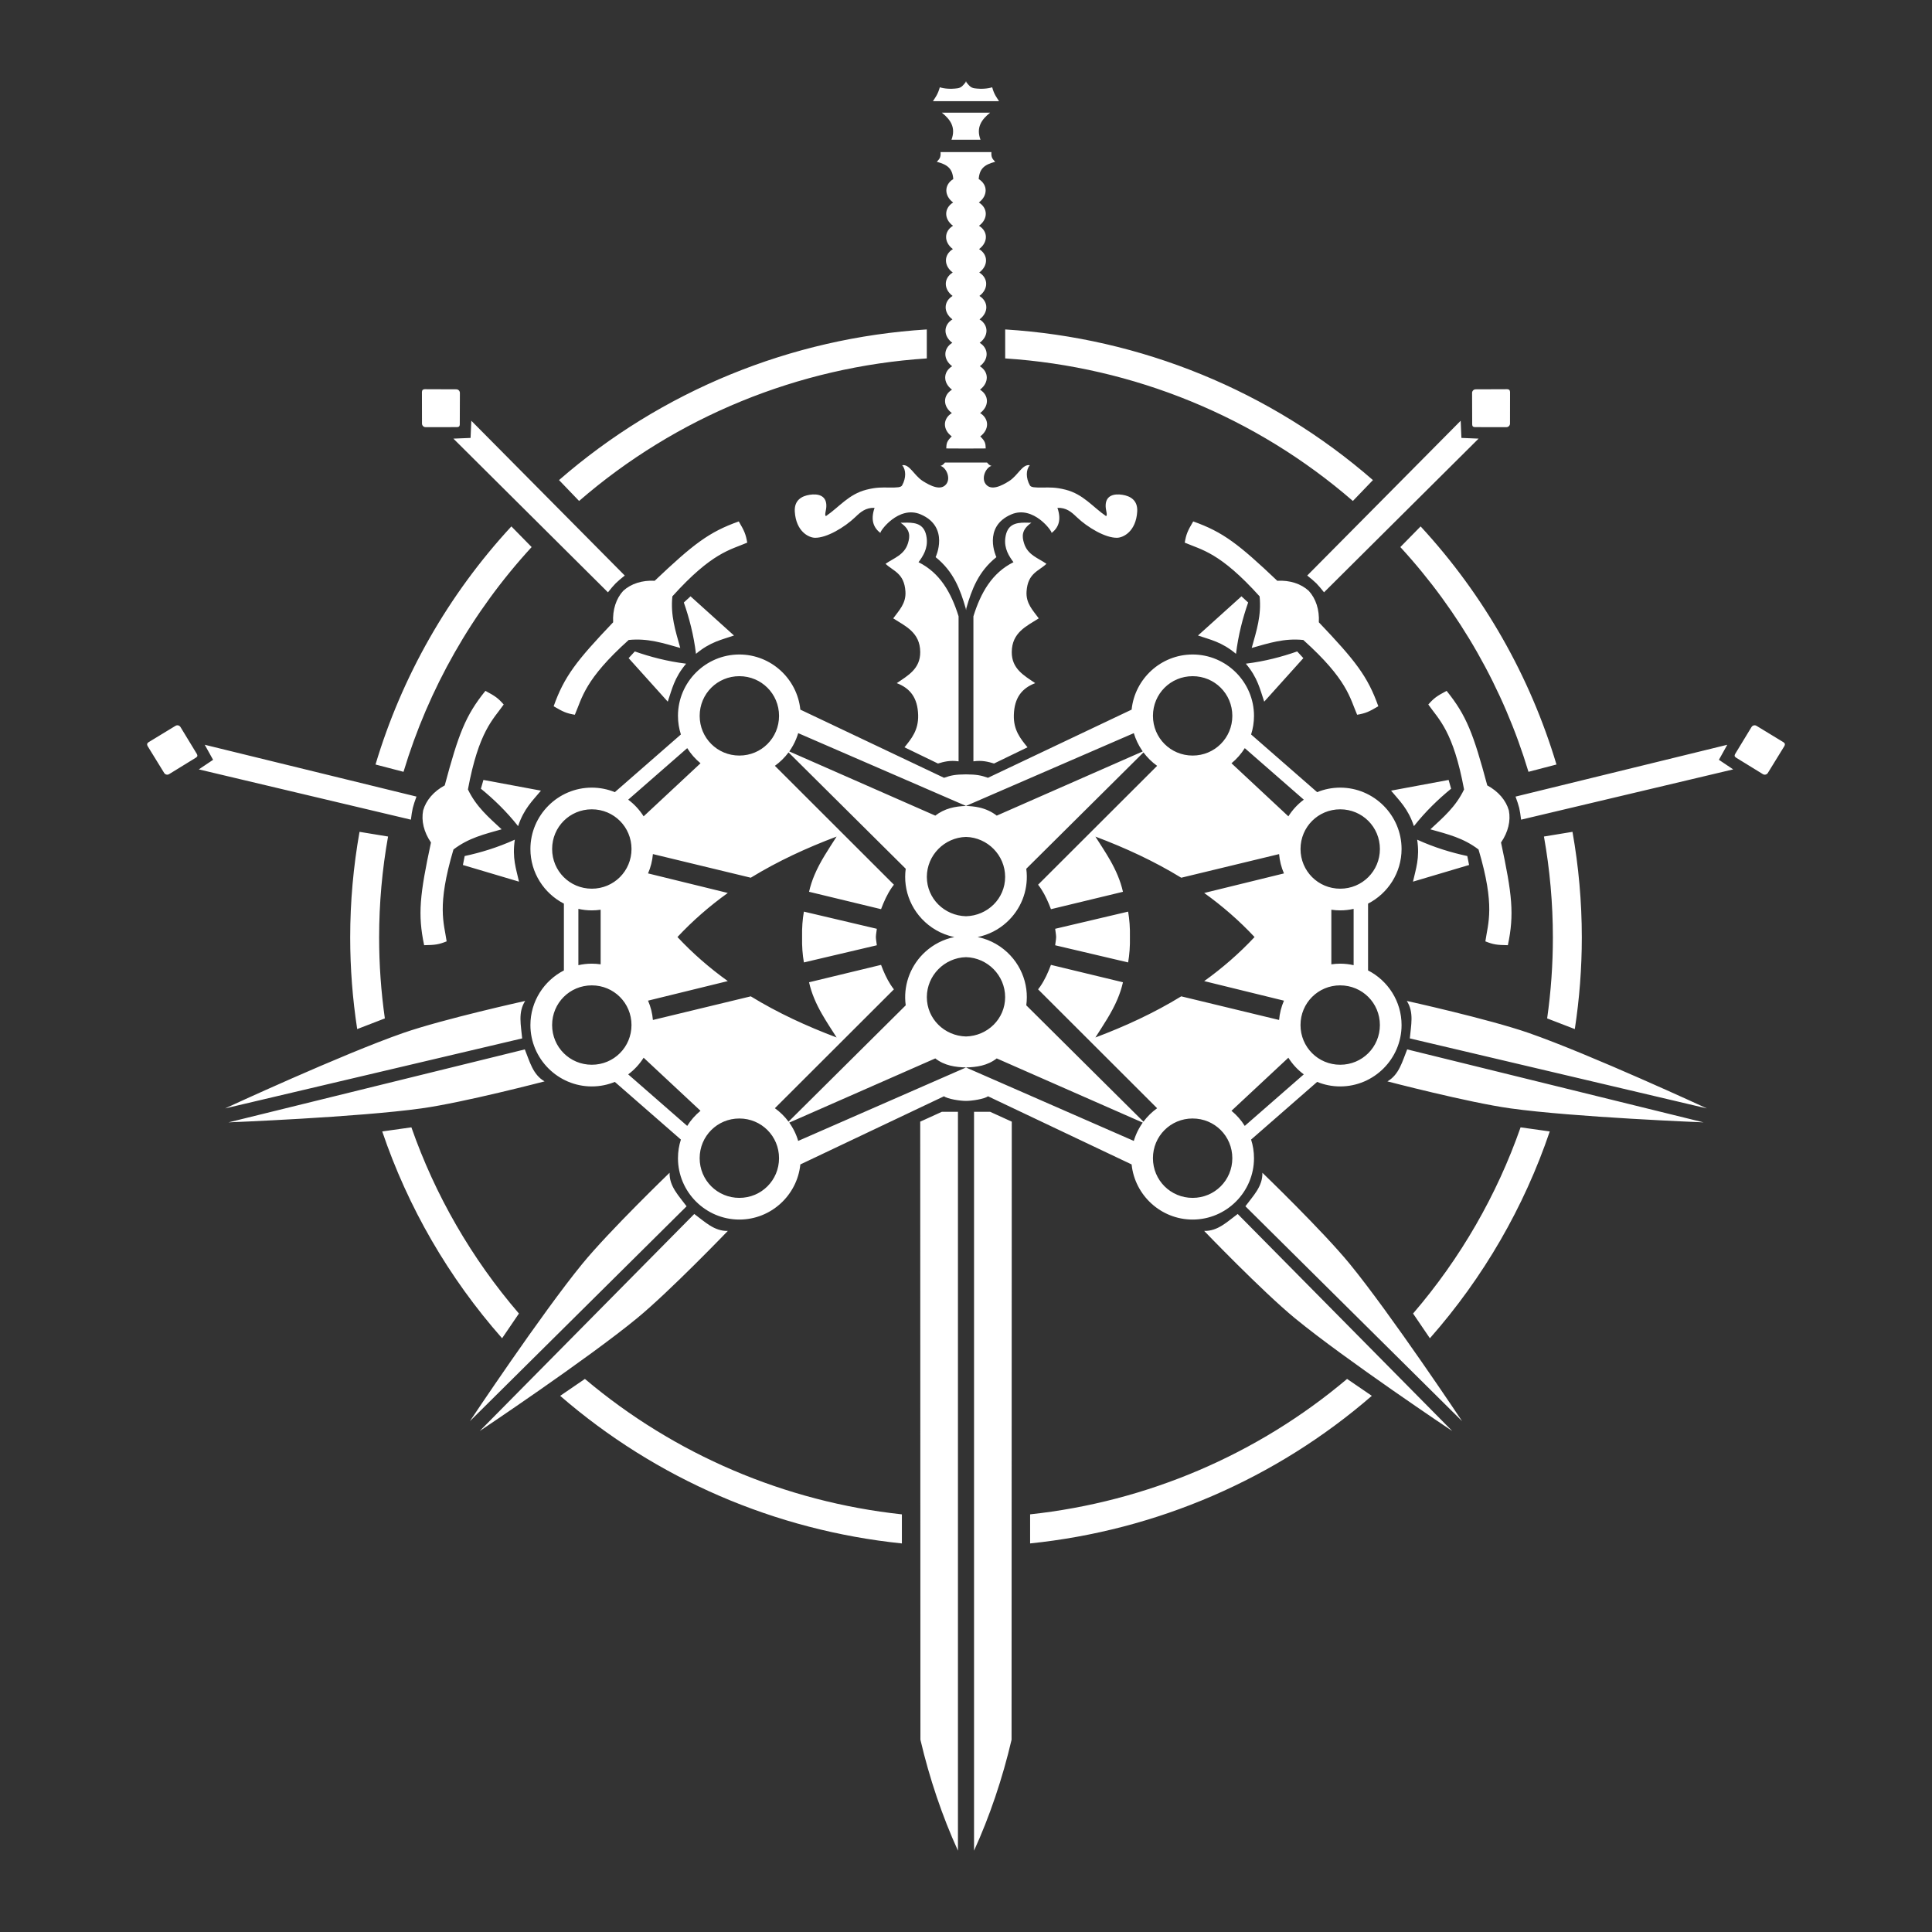 <?xml version="1.0"?>
<svg width="1200" height="1200" xmlns="http://www.w3.org/2000/svg" xmlns:svg="http://www.w3.org/2000/svg" enable-background="new 0 0 1200 1200" version="1.1" xml:space="preserve">
 <rect width="100%" height="100%" fill="#333333" stroke="none"/>
 <g class="layer">
  <title>Layer 1</title>
  <path d="m599.8,50.52l0.01,0.49c-1.32,1.7 -2.61,3.53 -5.12,3.85c-4.45,0.59 -8.59,0.18 -10.95,-0.65c-1.28,4.59 -2.8,6.29 -4.27,8.63l20.52,0l0.01,-0.14l0,0.14l20.52,0c-1.47,-2.34 -2.99,-4.04 -4.26,-8.63c-2.37,0.83 -6.51,1.24 -10.96,0.65c-2.51,-0.32 -3.8,-2.15 -5.12,-3.85l0.01,-0.49c-0.06,0.09 -0.13,0.17 -0.19,0.25c-0.07,-0.08 -0.13,-0.16 -0.2,-0.25zm-14.78,19.48c5.23,4.19 8.83,9.1 5.97,16.78l18.01,0c-2.86,-7.69 0.74,-12.59 5.97,-16.78l-14.97,0l-14.98,0zm-0.82,24.47c0.31,3.93 -1.23,4.59 -2.33,6.03c6.64,1.75 9.73,4.18 10.23,10.72c-5.78,3.58 -5.68,10.39 -0.09,14.55c-5.78,3.58 -5.68,10.39 -0.07,14.47c-5.77,3.49 -5.68,10.3 -0.08,14.47c-5.78,3.57 -5.69,10.39 -0.1,14.55c-5.78,3.57 -5.68,10.39 -0.09,14.55c-5.78,3.58 -5.68,10.39 -0.09,14.55c-5.78,3.58 -5.69,10.39 -0.09,14.56c-5.78,3.57 -5.69,10.38 -0.1,14.55c-5.78,3.57 -5.68,10.39 -0.09,14.55c-5.78,3.57 -5.68,10.39 -0.09,14.55c-5.78,3.58 -5.68,10.32 -0.08,14.48c-3.05,2.98 -3.3,4.32 -3.39,7.49l12.26,0.06l12.25,-0.06c-0.09,-3.17 -0.34,-4.51 -3.39,-7.49c5.6,-4.16 5.7,-10.9 -0.08,-14.48c5.59,-4.16 5.69,-10.98 -0.09,-14.55c5.59,-4.16 5.69,-10.98 -0.09,-14.55c5.59,-4.16 5.68,-10.98 -0.1,-14.55c5.6,-4.17 5.69,-10.98 -0.09,-14.56c5.59,-4.16 5.69,-10.97 -0.09,-14.55c5.59,-4.16 5.69,-10.98 -0.09,-14.55c5.59,-4.16 5.68,-10.98 -0.1,-14.55c5.6,-4.16 5.69,-10.98 -0.08,-14.47c5.61,-4.08 5.71,-10.89 -0.07,-14.47c5.59,-4.16 5.69,-10.97 -0.09,-14.55c0.5,-6.54 3.59,-8.97 10.23,-10.72c-1.1,-1.44 -2.64,-2.1 -2.33,-6.03l-15.79,0l-15.8,0zm-8.55,110.15c-84.49,5.27 -164.86,38.19 -228.42,93.57l12.46,12.97c60.19,-52.19 136.11,-83.31 215.97,-88.54l-0.01,-18zm48.69,0l0,18c79.86,5.23 155.78,36.35 215.96,88.54l12.45,-12.97c-63.56,-55.38 -143.93,-88.3 -228.42,-93.57l0.01,0zm-360.5,37.12c-0.5,0 -0.96,0.16 -1.34,0.43c-0.27,0.37 -0.43,0.83 -0.43,1.33l0.04,19.58c0,1.24 1,2.24 2.25,2.24l19.57,-0.03c0.47,0 0.9,-0.15 1.26,-0.39c0.25,-0.36 0.39,-0.8 0.39,-1.26l0.07,-19.58c0,-1.24 -0.99,-2.25 -2.24,-2.25l-19.57,-0.07zm672.32,0l-19.58,0.07c-1.24,0 -2.25,1.01 -2.24,2.25l0.07,19.58c0,0.46 0.14,0.9 0.39,1.26c0.36,0.24 0.79,0.39 1.26,0.39l19.58,0.03c1.24,0 2.25,-1 2.25,-2.24l0.03,-19.58c0,-0.5 -0.16,-0.96 -0.43,-1.33c-0.37,-0.27 -0.83,-0.43 -1.33,-0.43zm-643.42,19.59l-0.46,10.67l-10.67,0.44l96,95.47c1.87,-2.37 3.32,-4.08 4.82,-5.62c1.54,-1.5 3.25,-2.94 5.62,-4.81l-95.31,-96.15zm614.52,0l-95.32,96.15c2.37,1.87 4.08,3.31 5.63,4.81c1.49,1.54 2.94,3.25 4.81,5.61l96,-95.46l-10.67,-0.44l-0.45,-10.67zm-320.35,25.98c-0.65,0.7 -1.28,1.7 -2.77,2.04c3.57,1.06 6.48,7.48 3.67,11.25c-3.4,4.57 -10.11,1.03 -14.59,-1.79c-5.51,-3.47 -8.24,-10.72 -12.87,-9.85c2.43,2.76 2.57,7.9 -0.07,12.58c-0.8,1.2 -2.89,1.32 -7.99,1.28c-4.36,-0.04 -7.83,-0.26 -14.14,1.34c-11.11,2.84 -16.84,10.74 -25.2,16.44c-1.07,-1.17 0.49,-3.56 0.29,-7.11c-0.32,-5.68 -5.07,-7.01 -10.4,-6.16c-4.79,0.75 -9.64,3.29 -9.18,10.49c0.78,12.2 8.51,16.07 12.41,16.2c7.24,0.23 18.51,-6.45 25.23,-12.91c3.15,-3.03 6.38,-5.89 11.9,-5.68c-2.63,7.67 -0.55,12.38 3.63,15.62c-0.54,-0.95 11.32,-17.38 24.98,-11.57c18.23,7.77 9.34,26.56 9.31,26.56c11.27,9.01 15.33,20.23 18.69,31.78c0.13,0.45 0.2,0.83 0.23,1.2c0.03,-0.63 0.14,-1.2 0.14,-1.2c3.36,-11.55 7.42,-22.77 18.69,-31.78c-0.03,0 -8.92,-18.79 9.31,-26.56c13.66,-5.81 25.51,10.62 24.98,11.57c4.17,-3.24 6.26,-7.94 3.63,-15.62c5.52,-0.21 8.75,2.65 11.9,5.68c6.72,6.46 17.99,13.14 25.23,12.91c3.9,-0.13 11.63,-4 12.41,-16.2c0.46,-7.2 -4.39,-9.74 -9.18,-10.49c-5.33,-0.85 -10.09,0.48 -10.4,6.16c-0.2,3.55 1.36,5.94 0.29,7.11c-8.36,-5.7 -14.09,-13.6 -25.2,-16.44c-6.32,-1.6 -9.78,-1.38 -14.14,-1.34c-5.1,0.04 -7.19,-0.08 -7.99,-1.28c-2.64,-4.68 -2.51,-9.82 -0.07,-12.58c-4.63,-0.87 -7.36,6.38 -12.88,9.85c-4.47,2.82 -11.18,6.36 -14.59,1.79c-2.8,-3.77 0.11,-10.19 3.68,-11.25c-1.49,-0.34 -2.12,-1.34 -2.77,-2.04l-11.21,0l-14.96,0zm-128.04,36.56c-18.5,6.56 -28.19,14.06 -52.23,36.86c-7.82,-0.42 -14.72,1.83 -19.54,6.24c-4.42,4.81 -6.68,11.72 -6.27,19.54c-22.85,24 -30.36,33.67 -36.95,52.16c5.99,3.53 7.92,4.36 13.16,5.28c4.57,-10.55 6.04,-21.83 33.44,-46.45c11.83,-1.21 21.32,1.94 32.04,4.95c-2.99,-10.73 -6.13,-20.22 -4.9,-32.05c24.67,-27.36 35.95,-28.81 46.5,-33.36c-0.91,-5.24 -1.73,-7.18 -5.25,-13.17zm282.25,0c-3.53,5.99 -4.35,7.93 -5.26,13.17c10.55,4.55 21.83,6 46.5,33.36c1.23,11.83 -1.91,21.33 -4.9,32.05c10.72,-3.01 20.21,-6.16 32.04,-4.95c27.4,24.62 28.88,35.9 33.44,46.45c5.24,-0.92 7.17,-1.75 13.16,-5.28c-6.59,-18.49 -14.1,-28.16 -36.95,-52.16c0.42,-7.82 -1.85,-14.73 -6.27,-19.54c-4.81,-4.41 -11.72,-6.66 -19.54,-6.24c-24.04,-22.8 -33.72,-30.3 -52.22,-36.86zm-177.67,0.74c-1.34,0 -2.71,0.05 -4.07,0.08c6.4,4.4 5.78,8.72 4.59,12.67c-2.23,7.4 -8.91,9.28 -13.93,12.83c4.77,4.58 11.57,5.74 12.34,17.14c0.51,7.52 -4.02,11.81 -7.58,16.75c7.64,4.87 16.67,8.76 16.77,20.88c0.09,10.49 -7.72,14.68 -14.57,19.35c8.28,3.16 12.99,9.06 13.28,19.85c0.25,9.34 -4.1,14.58 -8.49,20l20.79,10.07c3.71,-1.12 7.52,-2.12 12.81,-1.35l0,-90.09c-4.54,-14.57 -11.51,-26.96 -24.88,-33.6c2.67,-3.63 5.92,-8.42 5.06,-15.08c-1.07,-8.35 -6.32,-9.47 -12.12,-9.5zm73.1,0c-5.81,0.03 -11.06,1.15 -12.13,9.5c-0.86,6.66 2.39,11.45 5.06,15.08c-13.36,6.64 -20.34,19.03 -24.88,33.6l0,90.09c5.29,-0.77 9.1,0.23 12.81,1.35l20.79,-10.07c-4.39,-5.42 -8.74,-10.65 -8.49,-20c0.29,-10.79 5,-16.69 13.28,-19.85c-6.85,-4.67 -14.66,-8.86 -14.57,-19.34c0.1,-12.13 9.13,-16.02 16.77,-20.89c-3.56,-4.94 -8.09,-9.23 -7.58,-16.75c0.77,-11.4 7.57,-12.56 12.35,-17.14c-5.03,-3.55 -11.71,-5.43 -13.93,-12.82c-1.2,-3.96 -1.81,-8.28 4.58,-12.68c-1.36,-0.03 -2.72,-0.08 -4.06,-0.07l0,-0.01zm-318.93,2.35c-39.35,42.61 -68.04,93.27 -84.38,147.89l17.39,4.54c15.5,-51.5 42.55,-99.3 79.58,-139.6l-12.59,-12.83zm564.76,0l-12.6,12.83c37.03,40.3 64.08,88.09 79.58,139.6l17.39,-4.54c-16.34,-54.62 -45.03,-105.28 -84.38,-147.89l0.01,0zm-453.47,43.43l-4.17,3.83c3.33,9.56 6.13,20.17 7.55,31.88c8.87,-7.43 15.9,-8.73 23.61,-11.37l-26.99,-24.34zm342.18,0l-27,24.34c7.71,2.64 14.74,3.94 23.61,11.38c1.42,-11.72 4.22,-22.33 7.55,-31.89l-4.16,-3.83zm-376.79,34.23l-3.85,4.16l24.31,27.03c2.65,-7.7 3.96,-14.73 11.41,-23.59c-11.72,-1.44 -22.33,-4.25 -31.88,-7.6l0.01,0zm411.4,0c-9.55,3.35 -20.16,6.16 -31.88,7.6c7.45,8.86 8.76,15.89 11.41,23.59l24.31,-27.03l-3.84,-4.16zm-346.47,1.9c-20.98,0 -38.13,17.15 -38.13,38.12c0,4.02 0.64,7.91 1.81,11.55l-41.03,35.83c-4.42,-1.81 -9.25,-2.81 -14.31,-2.81c-20.97,0 -38.12,17.15 -38.12,38.12c0,14.75 8.48,27.59 20.8,33.93l0,41.49c-12.32,6.33 -20.8,19.18 -20.8,33.93c0,20.97 17.15,38.12 38.12,38.12c5.06,0 9.89,-1 14.31,-2.81l41.03,35.82c-1.17,3.65 -1.81,7.53 -1.81,11.56c0,20.97 17.15,38.12 38.13,38.12c19.66,0 35.92,-15.08 37.88,-34.24l89.23,-42.34c2.15,1.72 10.33,2.92 13.54,2.88l0,0.01c0.03,0 0.08,0 0.11,0c0.04,0 0.09,0 0.12,0l0,-0.01c3.21,0.04 11.39,-1.16 13.54,-2.88l89.22,42.34c1.96,19.16 18.23,34.24 37.89,34.24c20.98,0 38.12,-17.15 38.12,-38.12c0,-4.03 -0.63,-7.91 -1.8,-11.56l41.02,-35.82c4.43,1.81 9.26,2.81 14.32,2.81c20.97,0 38.12,-17.15 38.12,-38.12c0,-14.75 -8.48,-27.6 -20.81,-33.93l0,-41.49c12.33,-6.34 20.81,-19.18 20.81,-33.93c0,-20.97 -17.15,-38.12 -38.12,-38.12c-5.06,0 -9.89,1 -14.32,2.81l-41.02,-35.83c1.17,-3.64 1.8,-7.53 1.8,-11.55c0,-20.97 -17.14,-38.12 -38.12,-38.12c-19.66,0 -35.93,15.08 -37.89,34.24l-89.22,42.34c-4.47,-1.58 -7.15,-2.05 -13.58,-2.12l0,-0.01c-0.03,0 -0.05,0 -0.08,0c-0.02,0 -0.05,0 -0.07,0l0,0.01c-6.43,0.07 -9.11,0.54 -13.58,2.12l-89.23,-42.34c-1.96,-19.16 -18.22,-34.24 -37.89,-34.24l0.01,0zm0,13.47c13.69,0 24.64,10.95 24.65,24.64l0,0.01c0,13.7 -10.96,24.65 -24.65,24.65c-13.7,0 -24.65,-10.96 -24.65,-24.65c0,-13.69 10.95,-24.65 24.65,-24.65zm281.54,0c13.69,0 24.65,10.96 24.65,24.65s-10.96,24.65 -24.65,24.65c-13.7,0 -24.65,-10.96 -24.65,-24.65l0,-0.01c0.01,-13.69 10.95,-24.64 24.65,-24.64zm-439.27,9.12c-12.35,15.26 -16.69,26.71 -25.27,58.72c-6.89,3.72 -11.6,9.25 -13.4,15.53c-1.26,6.41 0.42,13.48 4.86,19.93c-6.94,32.41 -8.29,44.57 -4.25,63.79c6.95,-0.12 9.03,-0.42 13.98,-2.38c-1.62,-11.38 -6.26,-21.76 4.24,-57.07c9.46,-7.22 19.19,-9.49 29.9,-12.53c-8.15,-7.58 -15.78,-14.03 -20.92,-24.77c6.74,-36.21 15.6,-43.35 22.22,-52.74c-3.51,-3.99 -5.23,-5.21 -11.36,-8.48zm597.01,0c-6.14,3.27 -7.86,4.49 -11.37,8.48c6.62,9.39 15.48,16.53 22.22,52.74c-5.14,10.74 -12.77,17.19 -20.92,24.77c10.71,3.04 20.44,5.31 29.9,12.53c10.5,35.31 5.86,45.69 4.25,57.07c4.94,1.96 7.02,2.26 13.97,2.38c4.04,-19.22 2.69,-31.38 -4.25,-63.79c4.44,-6.45 6.12,-13.52 4.86,-19.93c-1.8,-6.28 -6.51,-11.81 -13.4,-15.53c-8.58,-32.01 -12.92,-43.46 -25.26,-58.72zm-788.22,21.38c-0.44,-0.02 -0.88,0.09 -1.28,0.33l-16.72,10.17c-0.43,0.26 -0.74,0.64 -0.91,1.06c-0.04,0.46 0.06,0.94 0.32,1.37l10.26,16.67c0.65,1.06 2.03,1.39 3.09,0.73l16.67,-10.25c0.4,-0.25 0.7,-0.6 0.88,-0.99c0.02,-0.44 -0.08,-0.88 -0.33,-1.28l-10.17,-16.73c-0.41,-0.66 -1.1,-1.04 -1.81,-1.08zm979.43,0c-0.72,0.04 -1.41,0.42 -1.82,1.08l-10.17,16.73c-0.24,0.4 -0.35,0.84 -0.33,1.28c0.18,0.39 0.48,0.74 0.88,0.99l16.67,10.26c1.06,0.65 2.44,0.32 3.09,-0.74l10.26,-16.67c0.26,-0.43 0.36,-0.9 0.33,-1.36c-0.18,-0.43 -0.49,-0.81 -0.92,-1.07l-16.72,-10.17c-0.4,-0.24 -0.84,-0.35 -1.27,-0.33zm-593.94,4.88c34.72,15.06 69.44,30.11 104.16,45.17c0.04,0.11 0.14,0.01 0.23,-0.05c34.69,-15.04 69.38,-30.08 104.06,-45.12c1.13,3.78 2.85,7.39 5.06,10.65c0.07,0.24 0.55,0.59 0.4,0.75c-30.2,13.28 -60.4,26.56 -90.6,39.83c-3.23,-2.53 -7.07,-4.23 -11.08,-5.1c-2.64,-0.58 -5.37,-0.83 -8.07,-0.9c-3.27,0.1 -6.58,0.46 -9.75,1.36c-3.35,0.94 -6.52,2.5 -9.26,4.64l-90.69,-39.87c1.69,-2.42 3.16,-5.02 4.27,-7.77c0.48,-1.17 0.91,-2.38 1.27,-3.59zm-368.61,7.22l5.18,9.34l-8.87,5.95l131.74,31.23c0.36,-2.99 0.7,-5.2 1.18,-7.3c0.53,-2.08 1.24,-4.2 2.28,-7.04l-131.51,-32.18zm945.67,0l-131.51,32.19c1.04,2.83 1.74,4.95 2.28,7.03c0.47,2.1 0.81,4.31 1.17,7.3l131.74,-31.23l-8.87,-5.95l5.19,-9.34zm-645.99,2.1c2.22,3.56 5.02,6.73 8.25,9.39l-35.33,32.96c-2.53,-4.01 -5.78,-7.53 -9.58,-10.35c12.22,-10.66 24.44,-21.33 36.65,-32l0.01,0zm346.31,0c12.21,10.67 24.43,21.34 36.65,32c-3.8,2.82 -7.05,6.34 -9.58,10.35l-35.33,-32.96c3.23,-2.66 6.03,-5.83 8.25,-9.39l0.01,0zm-283.37,2.64c24.25,24.09 48.51,48.18 72.77,72.26c-0.45,3.33 -0.46,6.71 -0.02,10.04c0.9,6.88 3.74,13.48 8.1,18.87c4.76,5.92 11.3,10.4 18.57,12.6c1.17,0.36 2.36,0.66 3.56,0.91c-6.69,1.34 -12.97,4.54 -18.01,9.13c-4.3,3.89 -7.7,8.77 -9.85,14.16c-2.11,5.29 -3.02,11.06 -2.6,16.75c0.06,0.79 0.14,1.58 0.25,2.37l-72.78,72.26c-2.37,-3.2 -5.25,-6.03 -8.49,-8.35c24.64,-24.61 49.29,-49.22 73.93,-73.83c-2.86,-3.62 -4.95,-7.77 -6.73,-12.01c-0.44,-1.05 -0.85,-2.12 -1.25,-3.19c-14.91,3.6 -29.82,7.2 -44.72,10.8c1.54,6.94 4.45,13.5 7.98,19.65c2.85,5 6.05,9.79 9.14,14.64c-18.47,-6.95 -36.49,-15.23 -53.32,-25.55c-20.27,4.89 -40.53,9.78 -60.79,14.68c-0.34,-4.13 -1.37,-8.2 -3.02,-12l49.54,-12.15c-11.27,-8.08 -21.8,-17.23 -31.27,-27.37c9.47,-10.14 20,-19.29 31.27,-27.37c-16.51,-4.05 -33.02,-8.1 -49.54,-12.15c1.65,-3.8 2.68,-7.87 3.02,-12c20.26,4.9 40.53,9.79 60.79,14.68c16.83,-10.32 34.85,-18.6 53.32,-25.55c-4.92,7.72 -10.15,15.32 -13.72,23.79c-1.44,3.4 -2.6,6.91 -3.4,10.5l44.72,10.8c1.76,-4.7 3.83,-9.33 6.69,-13.47c0.41,-0.59 0.84,-1.17 1.29,-1.73c-24.64,-24.61 -49.29,-49.22 -73.93,-73.84c3.24,-2.31 6.11,-5.14 8.49,-8.34l0.01,0.01zm220.43,0c2.38,3.19 5.25,6.03 8.5,8.34l-73.94,73.84c2.87,3.61 4.95,7.77 6.73,12c0.44,1.06 0.86,2.13 1.26,3.2c14.9,-3.6 29.81,-7.2 44.72,-10.8c-1.55,-6.94 -4.46,-13.5 -7.98,-19.65c-2.85,-5 -6.05,-9.79 -9.14,-14.64c18.46,6.95 36.48,15.23 53.32,25.55c20.26,-4.89 40.52,-9.79 60.78,-14.68c0.34,4.13 1.37,8.2 3.02,12c-16.51,4.05 -33.02,8.1 -49.54,12.15c11.28,8.08 21.8,17.23 31.28,27.37c-9.48,10.14 -20,19.28 -31.28,27.37c16.52,4.05 33.03,8.1 49.54,12.15c-1.65,3.79 -2.68,7.86 -3.02,11.99c-20.26,-4.89 -40.52,-9.78 -60.78,-14.68c-16.84,10.33 -34.86,18.61 -53.32,25.56c4.91,-7.72 10.14,-15.33 13.71,-23.8c1.44,-3.39 2.6,-6.9 3.41,-10.5l-44.73,-10.8c-1.76,4.7 -3.83,9.33 -6.69,13.48c-0.41,0.59 -0.84,1.16 -1.29,1.72c24.65,24.62 49.29,49.23 73.93,73.84c-3.24,2.32 -6.11,5.15 -8.5,8.35c-24.26,-24.09 -48.51,-48.18 -72.77,-72.27c0.45,-3.32 0.46,-6.71 0.02,-10.03c-0.9,-6.88 -3.74,-13.49 -8.1,-18.88c-4.78,-5.94 -11.36,-10.44 -18.68,-12.63c-1.14,-0.34 -2.29,-0.63 -3.45,-0.87c6.68,-1.34 12.97,-4.54 18.01,-9.14c4.3,-3.89 7.7,-8.76 9.85,-14.15c2.1,-5.26 3,-11.01 2.6,-16.66c-0.06,-0.82 -0.14,-1.64 -0.25,-2.46c24.26,-24.09 48.52,-48.18 72.78,-72.27zm-409.96,17.1l-1.56,5.45c7.84,6.4 15.77,13.99 23.1,23.24c3.68,-10.97 9,-15.76 14.19,-22.04l-35.73,-6.65zm599.5,0l-35.74,6.65c5.19,6.28 10.51,11.06 14.19,22.04c7.33,-9.25 15.26,-16.84 23.1,-23.24l-1.55,-5.45zm-532.17,18.25c13.69,0 24.64,10.95 24.65,24.64l0,0.01c0,13.69 -10.96,24.65 -24.65,24.65s-24.65,-10.96 -24.65,-24.65c0,-13.69 10.95,-24.65 24.65,-24.65zm464.84,0c13.69,0 24.65,10.96 24.65,24.65c0,13.69 -10.96,24.65 -24.65,24.65c-13.7,0 -24.65,-10.96 -24.65,-24.65l0,-0.01c0.01,-13.69 10.95,-24.64 24.65,-24.64zm-609.12,13.99c-3.83,21.52 -5.8,43.46 -5.8,65.61c0,19.16 1.48,38.18 4.35,56.9l17.18,-6.63c-2.36,-16.56 -3.56,-33.35 -3.56,-50.27c0,-21.17 1.88,-42.14 5.55,-62.7l-17.72,-2.91zm753.39,0l-17.73,2.91c3.67,20.56 5.55,41.53 5.55,62.7c0,16.92 -1.2,33.71 -3.56,50.27l17.18,6.63c2.87,-18.72 4.35,-37.74 4.35,-56.9c0,-22.15 -1.97,-44.09 -5.79,-65.61zm-376.7,3.16c13.39,0.34 24.31,11.36 24.31,24.83c0,13.48 -10.92,24.09 -24.31,24.43c-13.39,-0.34 -24.32,-10.95 -24.32,-24.43c0,-13.47 10.93,-24.49 24.32,-24.83zm-280.23,1.7c-10.75,4.9 -21.26,8.04 -31.15,10.17l-1.1,5.56l34.84,10.35c-1.76,-7.95 -4.32,-14.63 -2.59,-26.08zm560.46,0c1.72,11.45 -0.84,18.13 -2.6,26.08l34.84,-10.35l-1.1,-5.56c-9.89,-2.13 -20.4,-5.27 -31.14,-10.17zm-520.99,42.99c2.68,0.6 5.47,0.93 8.33,0.93c1.87,0 3.7,-0.14 5.5,-0.4l0,33.91c-1.8,-0.27 -3.63,-0.41 -5.5,-0.41c-2.86,0 -5.65,0.33 -8.33,0.94l0,-19.21l0,-15.76zm481.52,0l0,34.97c-2.69,-0.61 -5.48,-0.94 -8.34,-0.94c-1.87,0 -3.7,0.14 -5.5,0.41l0,-33.91c1.8,0.26 3.63,0.4 5.5,0.4c2.86,0 5.65,-0.33 8.34,-0.93zm-341.45,1.7c-0.83,4.79 -1.25,10.01 -1.12,15.78c-0.13,5.78 0.29,10.99 1.12,15.78l45.31,-10.66c-0.17,-1.58 -0.56,-3.5 -0.6,-5.12c0.04,-1.61 0.43,-3.53 0.6,-5.11l-45.31,-10.67zm201.39,0l-45.32,10.67c0.17,1.58 0.56,3.5 0.6,5.11c-0.04,1.62 -0.43,3.54 -0.6,5.12l45.32,10.66c0.82,-4.79 1.24,-10 1.11,-15.78c0.13,-5.77 -0.29,-10.99 -1.11,-15.78zm-100.7,28.29c13.39,0.34 24.31,11.36 24.31,24.83c0,13.48 -10.92,24.09 -24.31,24.43c-13.39,-0.34 -24.32,-10.95 -24.32,-24.43c0,-13.47 10.93,-24.49 24.32,-24.83zm-232.42,17.52c13.69,0 24.65,10.95 24.65,24.65l0,0.01c-0.01,13.69 -10.96,24.64 -24.65,24.64c-13.7,0 -24.65,-10.96 -24.65,-24.65s10.95,-24.65 24.65,-24.65zm464.84,0c13.69,0 24.65,10.95 24.65,24.65c0,13.69 -10.96,24.65 -24.65,24.65c-13.7,0 -24.65,-10.96 -24.65,-24.65l0,-0.01c0,-13.69 10.95,-24.65 24.65,-24.65l0,0.01zm-506.21,9.67s-50.78,11.21 -75.72,19.88c-37.84,13.16 -110.67,46.87 -110.67,46.87l184.51,-43.48c-0.69,-7.94 -2.75,-16.16 1.87,-23.27l0.01,0zm547.58,0c4.62,7.11 2.56,15.33 1.87,23.27l184.51,43.48s-72.83,-33.71 -110.67,-46.87c-24.94,-8.67 -75.72,-19.88 -75.72,-19.88l0.01,0zm-547.81,30.1l-184.07,45.32s80.19,-3.16 119.87,-8.68c26.15,-3.63 76.46,-16.78 76.46,-16.78c-7.36,-4.22 -9.26,-12.49 -12.27,-19.86l0.01,0zm548.04,0c-3.01,7.37 -4.92,15.64 -12.27,19.86c0,0 50.31,13.15 76.46,16.78c39.68,5.52 119.87,8.68 119.87,8.68l-184.06,-45.32zm-474.25,5.17l35.32,32.96c-3.23,2.66 -6.03,5.82 -8.25,9.39c-12.22,-10.67 -24.44,-21.34 -36.66,-32.01c3.8,-2.82 7.05,-6.33 9.59,-10.34zm400.45,0c2.53,4.01 5.78,7.52 9.58,10.34c-12.22,10.67 -24.44,21.34 -36.66,32.01c-2.22,-3.57 -5.02,-6.73 -8.25,-9.39l35.33,-32.96zm-219.3,0.43c5.84,4.56 12.51,5.42 19.01,5.6l0,0.01c0.02,0 0.04,0 0.06,0c0.03,0 0.05,0 0.07,0l0,-0.01c6.5,-0.18 13.17,-1.04 19.02,-5.6l90.68,39.87c-0.31,0.43 -0.37,0.56 -0.67,1c-0.01,0.01 -0.01,0.02 -0.02,0.03c-0.01,0.02 -0.02,0.03 -0.03,0.05c-0.27,0.41 -0.54,0.82 -0.79,1.25c-0.03,0.04 -0.06,0.09 -0.09,0.14c-0.24,0.4 -0.48,0.8 -0.7,1.21c-0.04,0.07 -0.09,0.15 -0.13,0.22c-0.21,0.4 -0.42,0.8 -0.62,1.2c-0.04,0.08 -0.08,0.15 -0.12,0.23c-0.19,0.38 -0.37,0.77 -0.54,1.15c-0.06,0.12 -0.11,0.24 -0.16,0.35c-0.16,0.36 -0.31,0.72 -0.45,1.08c-0.06,0.14 -0.12,0.28 -0.17,0.42c-0.17,0.42 -0.33,0.85 -0.48,1.29c-0.02,0.06 -0.04,0.12 -0.06,0.17c0,0.01 -0.01,0.02 -0.01,0.02c-0.18,0.52 -0.34,1.04 -0.5,1.56l-104.16,-45.58l0,-0.06l-0.07,0.03l-0.07,-0.03l0,0.06l-104.16,45.58c-0.15,-0.52 -0.32,-1.04 -0.49,-1.56c0,-0.01 -0.01,-0.01 -0.01,-0.02c-0.02,-0.05 -0.04,-0.11 -0.06,-0.17c-0.15,-0.44 -0.31,-0.87 -0.48,-1.29c-0.05,-0.14 -0.11,-0.28 -0.17,-0.42c-0.14,-0.36 -0.29,-0.72 -0.45,-1.08c-0.05,-0.11 -0.11,-0.23 -0.16,-0.35c-0.17,-0.38 -0.35,-0.77 -0.54,-1.15c-0.04,-0.08 -0.08,-0.15 -0.12,-0.23c-0.2,-0.4 -0.41,-0.8 -0.62,-1.2c-0.05,-0.07 -0.09,-0.15 -0.13,-0.22c-0.22,-0.41 -0.46,-0.81 -0.7,-1.21c-0.03,-0.05 -0.06,-0.1 -0.09,-0.14c-0.25,-0.43 -0.52,-0.84 -0.79,-1.25c-0.01,-0.02 -0.02,-0.03 -0.03,-0.05c-0.01,-0.01 -0.02,-0.02 -0.03,-0.03c-0.29,-0.44 -0.36,-0.57 -0.66,-1l90.69,-39.87zm4.06,33.17l-13.42,6.11l0.13,383.91c5.58,23.88 13.61,47.68 23.31,68.89l0,-458.91l-10.02,0zm20.01,0l0,458.91c9.7,-21.21 17.73,-45.01 23.31,-68.89l0.13,-383.91l-13.42,-6.11l-10.02,0zm-145.77,4.15c13.7,0 24.65,10.95 24.65,24.65l0,0.01c0,13.69 -10.95,24.64 -24.65,24.64c-13.69,0 -24.65,-10.96 -24.65,-24.65c0,-13.69 10.96,-24.65 24.65,-24.65zm281.54,0c13.7,0 24.65,10.95 24.65,24.65s-10.95,24.65 -24.65,24.65c-13.69,0 -24.65,-10.96 -24.65,-24.65l0,-0.01c0,-13.69 10.96,-24.65 24.65,-24.65l0,0.01zm-485.24,5.49l-18.11,2.55c15.93,46.97 41.13,90.69 74.45,128.46l10.45,-15.36c-29.5,-34.3 -52.06,-73.57 -66.79,-115.65zm688.94,0c-14.72,42.08 -37.28,81.34 -66.78,115.65l10.45,15.36c33.32,-37.77 58.52,-81.49 74.45,-128.46l-18.12,-2.55zm-528.57,28.21s-37.44,36.09 -54.17,56.52c-25.39,30.99 -69.87,97.79 -69.87,97.79l134.6,-133.48c-4.73,-6.41 -10.79,-12.35 -10.56,-20.82l0,-0.01zm368.2,0c0.24,8.48 -5.82,14.42 -10.55,20.82l134.6,133.48s-44.49,-66.79 -69.87,-97.78c-16.74,-20.43 -54.18,-56.52 -54.18,-56.52zm-352.86,25.6l-133.27,134.82s66.73,-44.59 97.68,-70.03c20.4,-16.77 56.43,-54.26 56.43,-54.26c-8.48,0.24 -14.42,-5.81 -20.84,-10.53zm337.52,0c-6.41,4.72 -12.35,10.77 -20.83,10.52c0,0 36.02,37.5 56.42,54.27c30.95,25.44 97.68,70.03 97.68,70.03l-133.27,-134.82zm-405.46,102.46l-15.36,10.5c59.55,51.63 133.76,83.6 212.24,91.68l0,-18.06c-72.58,-7.84 -141.22,-37.12 -196.88,-84.12zm473.41,0c-55.65,47 -124.3,76.28 -196.88,84.11l0,18.06c78.49,-8.07 152.69,-40.04 212.24,-91.67l-15.36,-10.5z" fill="#ffffff" id="svg_1"/>
 </g>
</svg>